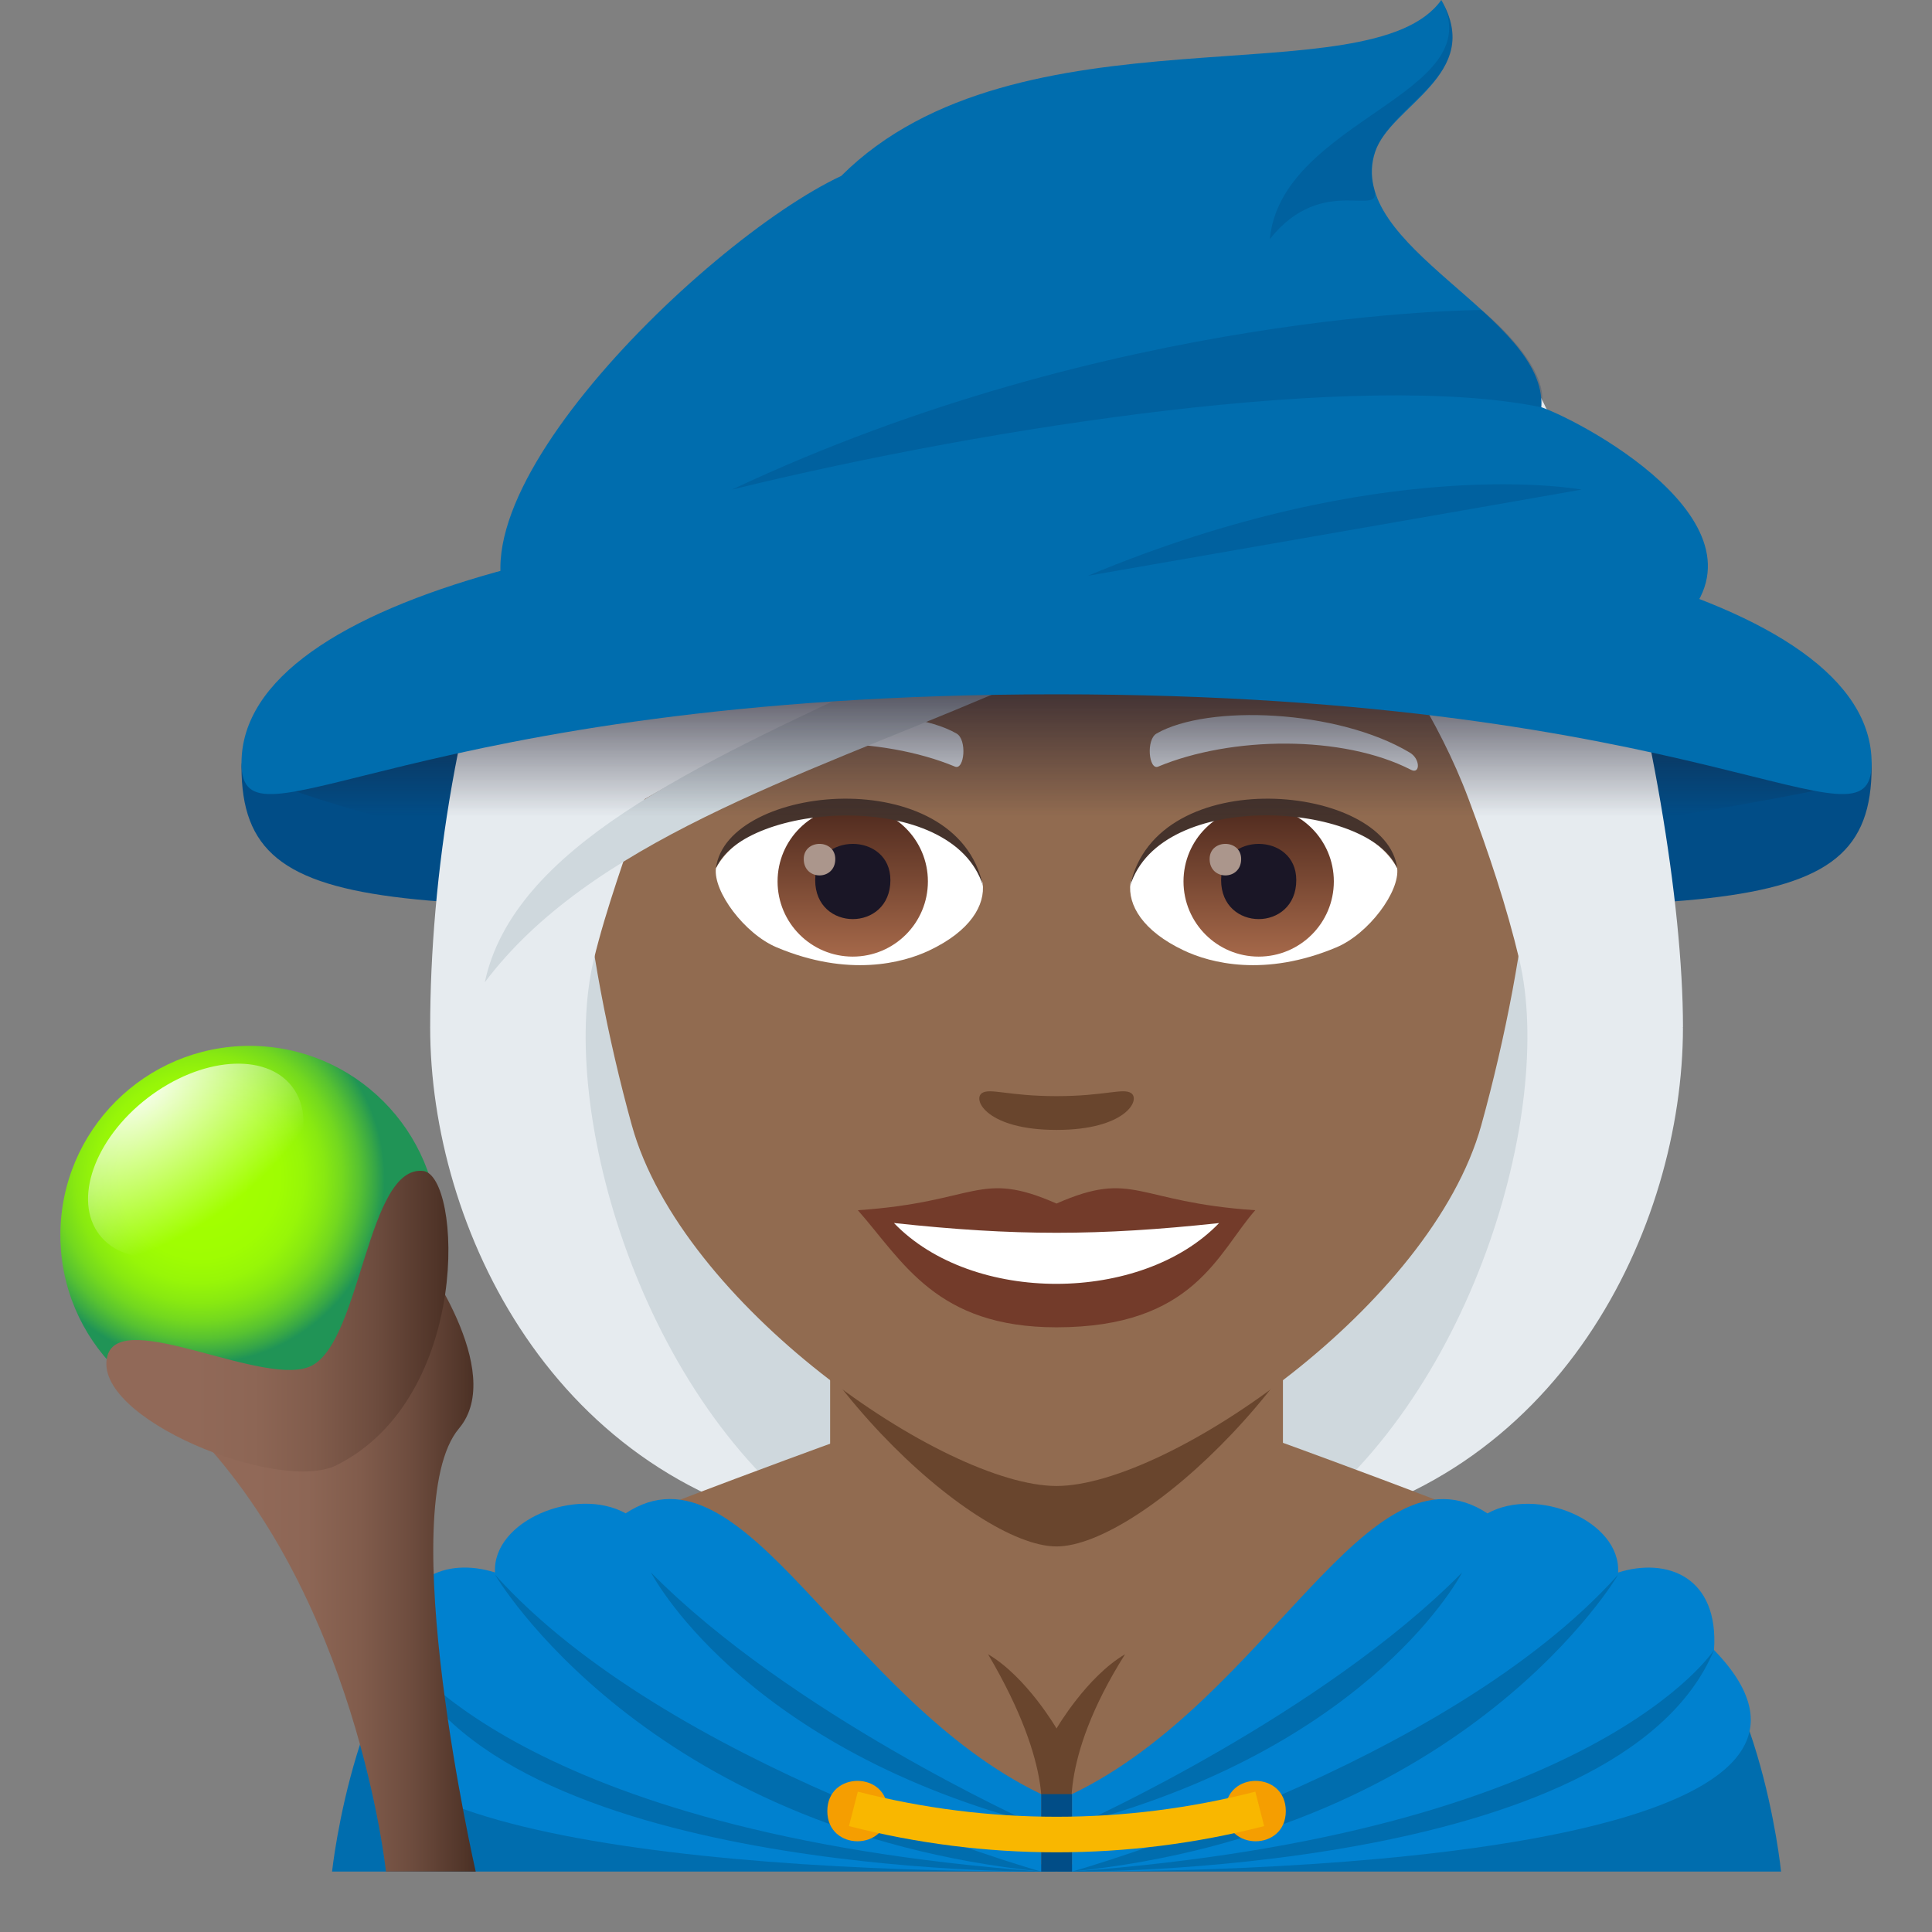 <?xml version="1.0" encoding="utf-8"?>
<!-- Generator: Adobe Illustrator 15.0.0, SVG Export Plug-In . SVG Version: 6.00 Build 0)  -->
<!DOCTYPE svg PUBLIC "-//W3C//DTD SVG 1.1//EN" "http://www.w3.org/Graphics/SVG/1.1/DTD/svg11.dtd">
<svg version="1.1" id="Layer_1" xmlns:x="http://ns.adobe.com/Extensibility/1.0/" xmlns:i="http://ns.adobe.com/AdobeIllustrator/10.0/" xmlns:graph="http://ns.adobe.com/Graphs/1.0/"
	 xmlns="http://www.w3.org/2000/svg" xmlns:xlink="http://www.w3.org/1999/xlink" xmlns:a="http://ns.adobe.com/AdobeSVGViewerExtensions/3.0/"
	 x="0px" y="0px" width="64px" height="64px" viewBox="0 0 64 64" enable-background="new 0 0 64 64" xml:space="preserve">
<rect x="0" y="0" width="64" height="64" fill="#808080" stroke="none"/>
<path fill="#CFD8DD" d="M42.582,50.74c15.168-6.066,11.65-20.475,11.65-20.475H15.766c0,0-3.516,14.408,11.648,20.475
	c0,0,3.035,0.76,7.584,0.76C39.549,51.5,42.582,50.74,42.582,50.74z"/>
<path fill="#E6EBEF" d="M50.332,31.803c1.172,4.932-1.553,14.6-7.75,18.938c9.102-1.516,13.168-10.109,13.168-16.703L50.332,31.803z
	"/>
<path fill="#E6EBEF" d="M19.666,31.803c-1.172,4.932,1.555,14.6,7.752,18.938C18.316,49.225,14.25,40.631,14.25,34.037
	L19.666,31.803z"/>
<path fill="#006DAE" d="M15.256,52.75c2.4-1.365,37.158-1.373,39.545-0.004C58.271,54.73,59,61.998,59,61.998H11
	C11,61.998,11.775,54.727,15.256,52.75z"/>
<path fill="#916B50" d="M42.459,47.781h-14.84c0,0-9.963,3.604-12.363,4.969L35,61.998l19.801-9.252
	C52.414,51.377,42.459,47.781,42.459,47.781z"/>
<path fill="#69452D" d="M37.269,54.799c-1.277,0.75-2.27,2.459-2.27,2.459s-0.992-1.709-2.268-2.459
	c2.266,3.84,1.719,5.568,1.719,5.568h1.098C35.548,60.367,34.997,58.4,37.269,54.799z"/>
<path fill="#916B50" d="M27.499,49.951c0,0,2.361,2.832,7.5,2.832c5.141,0,7.5-2.832,7.5-2.832v-8.035h-15V49.951z"/>
<path fill="#69452D" d="M24.511,39.283c1.23,5.951,7.723,11.945,10.488,11.945c2.764,0,9.256-5.994,10.488-11.945
	C46.079,36.422,23.919,36.422,24.511,39.283z"/>
<path fill="#0081CF" d="M49.274,50.133c1.641-0.908,4.422,0.25,4.328,1.959c1.608-0.51,3.344,0.129,3.177,2.566
	c5.653,5.82-9.563,7.34-21.268,7.34v-2.566C42.041,56.297,45.337,47.539,49.274,50.133z"/>
<path fill="#006DAE" d="M48.434,52.092c0,0-2.889,5.652-12.556,8.275C35.878,60.367,43.822,56.771,48.434,52.092z"/>
<path fill="#006DAE" d="M53.603,52.164c0,0-4.947,8.473-18.091,9.834C35.512,61.998,47.895,58.525,53.603,52.164z"/>
<path fill="#006DAE" d="M56.779,54.658c0,0-3.896,6.057-21.268,7.34C35.512,61.998,53.654,62.158,56.779,54.658z"/>
<path fill="#014D87" d="M34.488,59.432v2.566h1.023v-2.566H34.488z"/>
<path fill="#0081CF" d="M20.726,50.131c-1.641-0.908-4.422,0.25-4.328,1.959c-1.608-0.508-3.344,0.131-3.177,2.568
	c-5.653,5.82,9.563,7.34,21.268,7.34v-2.566C27.959,56.295,24.663,47.537,20.726,50.131z"/>
<path fill="#006DAE" d="M21.566,52.092c0,0,2.889,5.65,12.556,8.273C34.122,60.365,26.178,56.771,21.566,52.092z"/>
<path fill="#006DAE" d="M16.397,52.162c0,0,4.947,8.475,18.091,9.836C34.488,61.998,22.105,58.525,16.397,52.162z"/>
<path fill="#006DAE" d="M13.221,54.658c0,0,3.896,6.057,21.268,7.34C34.488,61.998,16.346,62.158,13.221,54.658z"/>
<path fill="#F59E01" d="M29.406,59.994c0,1.334-2,1.334-2,0S29.406,58.66,29.406,59.994z"/>
<path fill="#F59E01" d="M42.594,59.994c0,1.334-2,1.334-2,0S42.594,58.66,42.594,59.994z"/>
<path fill="#F9B700" d="M41.877,60.492c-4.512,1.158-9.242,1.158-13.754,0c0.098-0.379,0.195-0.76,0.293-1.141
	c4.32,1.109,8.848,1.109,13.168,0C41.682,59.732,41.779,60.113,41.877,60.492z"/>
<path fill="#014D87" d="M62,25.402c0,5.486-5.424,4.588-27,4.588S8,30.889,8,25.402C8,19.91,62,19.91,62,25.402z"/>
<path fill="#916B50" d="M35,8.275c-11.006,0-16.307,8.961-15.645,20.484c0.137,2.316,0.781,5.656,1.576,8.52
	C22.582,43.23,31.291,49.225,35,49.225c3.707,0,12.416-5.994,14.068-11.945c0.795-2.863,1.439-6.203,1.574-8.52
	C51.305,17.236,46.006,8.275,35,8.275z"/>
<path fill="#733B2A" d="M34.998,39.869c-2.578-1.135-2.6-0.047-6.58,0.221c1.494,1.697,2.594,3.879,6.578,3.879
	c4.574,0,5.348-2.479,6.586-3.879C37.596,39.822,37.58,38.734,34.998,39.869z"/>
<path fill="#FFFFFF" d="M29.613,40.514c2.6,2.705,8.205,2.668,10.771,0.002C36.383,40.945,33.615,40.945,29.613,40.514z"/>
<path fill="#E6EBEF" d="M46.693,24.926c-2.391-1.426-6.68-1.6-8.377-0.629c-0.359,0.197-0.262,1.227,0.049,1.098
	c2.42-1.008,6.107-1.059,8.379,0.107C47.049,25.656,47.057,25.133,46.693,24.926z"/>
<path fill="#E6EBEF" d="M23.305,24.926c2.391-1.426,6.678-1.6,8.379-0.629c0.359,0.197,0.264,1.227-0.049,1.098
	c-2.422-1.008-6.105-1.061-8.381,0.107C22.949,25.656,22.943,25.133,23.305,24.926z"/>
<path fill="#69452D" d="M37.473,36.213c-0.262-0.184-0.877,0.098-2.475,0.098c-1.596,0-2.211-0.281-2.473-0.098
	c-0.314,0.221,0.184,1.217,2.473,1.217S37.789,36.434,37.473,36.213z"/>
<path id="Path_1585_" fill="#FFFFFF" d="M32.551,29.25c0.094,0.727-0.4,1.59-1.77,2.236c-0.869,0.412-2.678,0.896-5.055-0.105
	c-1.064-0.449-2.104-1.848-2.01-2.621C25.004,26.332,31.346,25.977,32.551,29.25z"/>
<linearGradient id="Oval_1_" gradientUnits="userSpaceOnUse" x1="-424.123" y1="477.441" x2="-424.123" y2="478.199" gradientTransform="matrix(6.57 0 0 -6.57 2814.78 3168.528)">
	<stop  offset="0" style="stop-color:#A6694A"/>
	<stop  offset="1" style="stop-color:#4F2A1E"/>
	<a:midPointStop  offset="0" style="stop-color:#A6694A"/>
	<a:midPointStop  offset="0.5" style="stop-color:#A6694A"/>
	<a:midPointStop  offset="1" style="stop-color:#4F2A1E"/>
</linearGradient>
<circle id="Oval_206_" fill="url(#Oval_1_)" cx="28.248" cy="29.199" r="2.49"/>
<path id="Path_1584_" fill="#1A1626" d="M27.004,29.154c0,1.723,2.492,1.723,2.492,0C29.496,27.555,27.004,27.555,27.004,29.154z"/>
<path id="Path_1583_" fill="#AB968C" d="M26.625,28.457c0,0.723,1.045,0.723,1.045,0C27.67,27.787,26.625,27.787,26.625,28.457z"/>
<path id="Path_1582_" fill="#45332C" d="M32.563,29.346c-1.012-3.252-7.908-2.771-8.846-0.586
	C24.064,25.961,31.701,25.223,32.563,29.346z"/>
<path id="Path_1581_" fill="#FFFFFF" d="M37.447,29.25c-0.092,0.727,0.402,1.59,1.771,2.236c0.869,0.412,2.678,0.896,5.055-0.105
	c1.066-0.449,2.104-1.848,2.01-2.621C44.996,26.332,38.654,25.977,37.447,29.25z"/>
<linearGradient id="Oval_2_" gradientUnits="userSpaceOnUse" x1="-424.775" y1="477.441" x2="-424.775" y2="478.199" gradientTransform="matrix(6.57 0 0 -6.57 2832.511 3168.528)">
	<stop  offset="0" style="stop-color:#A6694A"/>
	<stop  offset="1" style="stop-color:#4F2A1E"/>
	<a:midPointStop  offset="0" style="stop-color:#A6694A"/>
	<a:midPointStop  offset="0.5" style="stop-color:#A6694A"/>
	<a:midPointStop  offset="1" style="stop-color:#4F2A1E"/>
</linearGradient>
<circle id="Oval_205_" fill="url(#Oval_2_)" cx="41.695" cy="29.199" r="2.49"/>
<path id="Path_1580_" fill="#1A1626" d="M40.451,29.154c0,1.723,2.49,1.723,2.49,0C42.941,27.555,40.451,27.555,40.451,29.154z"/>
<path id="Path_1579_" fill="#AB968C" d="M40.07,28.457c0,0.723,1.045,0.723,1.045,0C41.115,27.787,40.07,27.787,40.07,28.457z"/>
<path id="Path_1578_" fill="#45332C" d="M37.438,29.346c1.01-3.25,7.902-2.785,8.846-0.586
	C45.934,25.961,38.299,25.223,37.438,29.346z"/>
<path fill="#E6EBEF" d="M47.385,9.883c1.258-1.793-9.387-5.582-19.438-3.023C17.908,9.158,14.25,24.199,14.25,34.037
	c0.898,0.711,4.396-1.066,5.416-2.234c0.416-1.721,1.072-3.492,1.684-5.328c7.539-4.365,16.07-5.393,21.992-10.617
	c-0.758,2.275,3.256,5.145,5.309,10.617c0.664,1.775,1.26,3.553,1.682,5.328c1.674,1.541,3.014,2.268,5.418,2.234
	C55.75,25.717,51.41,8.723,47.385,9.883z"/>
<path fill="#CFD8DD" d="M16.059,32.541c6.943-9.248,27.438-8.621,31.326-22.658C39.834,21.664,17.955,23.652,16.059,32.541z"/>
<linearGradient id="SVGID_1_" gradientUnits="userSpaceOnUse" x1="34.992" y1="28.963" x2="34.992" y2="22.09">
	<stop  offset="0.279" style="stop-color:#1A1626;stop-opacity:0"/>
	<stop  offset="1" style="stop-color:#1A1626;stop-opacity:0.8"/>
	<a:midPointStop  offset="0.279" style="stop-color:#1A1626;stop-opacity:0"/>
	<a:midPointStop  offset="0.672" style="stop-color:#1A1626;stop-opacity:0"/>
	<a:midPointStop  offset="1" style="stop-color:#1A1626;stop-opacity:0.8"/>
</linearGradient>
<path fill="url(#SVGID_1_)" d="M60.391,26.141c-13.846,2.795-37.912,4.621-50.797,0.004C18.479,21.738,46.273,19.824,60.391,26.141z
	"/>
<path fill="#006DAE" d="M62,25.281C62,28.533,56.576,23,35,23c-21.574,0-27,5.533-27,2.281C8,14.025,62,14.025,62,25.281z"/>
<path fill="#006DAE" d="M51.056,13.488c0.207-3.02-6.548-5.309-5.5-8.465C46.063,3.496,49.168,2.471,47.745,0
	c-2.354,3.305-14.04,0-19.878,5.828C23.196,8.014,13.382,17.65,17.609,21.01c8.89-1.203,26.604-1.686,37.656,0
	C59.406,17.719,52.549,14.012,51.056,13.488z"/>
<path opacity="0.2" fill="#013366" enable-background="new    " d="M47.745,0c1.679,3.121-5.302,3.961-5.681,7.922
	c1.757-2.223,3.763-0.629,3.454-1.678C44.764,3.574,49.443,2.996,47.745,0z"/>
<path opacity="0.2" fill="#013366" enable-background="new    " d="M49.078,10.27c0,0-12.204,0-24.834,5.949
	c8.761-2.145,20.849-3.945,26.812-2.729C51.407,12.121,49.078,10.27,49.078,10.27z"/>
<path opacity="0.2" fill="#013366" enable-background="new    " d="M52.392,16.219c0,0-4.33,0.762-16.355,2.855
	C45.827,14.98,52.392,16.219,52.392,16.219z"/>
<radialGradient id="SVGID_2_" cx="6.615" cy="39.046" r="6.13" gradientUnits="userSpaceOnUse">
	<stop  offset="0.23" style="stop-color:#A2FF00"/>
	<stop  offset="0.432" style="stop-color:#9FFD02"/>
	<stop  offset="0.563" style="stop-color:#97F608"/>
	<stop  offset="0.674" style="stop-color:#88E911"/>
	<stop  offset="0.774" style="stop-color:#73D81F"/>
	<stop  offset="0.866" style="stop-color:#57C231"/>
	<stop  offset="0.951" style="stop-color:#36A647"/>
	<stop  offset="1" style="stop-color:#209456"/>
	<a:midPointStop  offset="0.23" style="stop-color:#A2FF00"/>
	<a:midPointStop  offset="0.787" style="stop-color:#A2FF00"/>
	<a:midPointStop  offset="1" style="stop-color:#209456"/>
</radialGradient>
<path fill="url(#SVGID_2_)" d="M8.269,34.646C4.81,34.646,2,37.453,2,40.918c0,3.463,2.81,6.266,6.269,6.266
	s6.269-2.803,6.269-6.266C14.537,37.453,11.728,34.646,8.269,34.646z"/>
<radialGradient id="SVGID_3_" cx="558.221" cy="61.324" r="8.631" gradientTransform="matrix(0.358 0.465 -0.715 0.551 -151.418 -257.493)" gradientUnits="userSpaceOnUse">
	<stop  offset="0" style="stop-color:#FFFFFF"/>
	<stop  offset="1" style="stop-color:#FFFFFF;stop-opacity:0"/>
	<a:midPointStop  offset="0" style="stop-color:#FFFFFF"/>
	<a:midPointStop  offset="0.551" style="stop-color:#FFFFFF"/>
	<a:midPointStop  offset="1" style="stop-color:#FFFFFF;stop-opacity:0"/>
</radialGradient>
<path fill="url(#SVGID_3_)" d="M8.081,40.525c-1.761,1.357-3.904,1.527-4.785,0.381c-0.884-1.146-0.172-3.174,1.589-4.531
	c1.763-1.355,3.906-1.527,4.79-0.381C10.559,37.143,9.845,39.172,8.081,40.525z"/>
<linearGradient id="SVGID_4_" gradientUnits="userSpaceOnUse" x1="5.95" y1="51.752" x2="15.759" y2="51.752">
	<stop  offset="0.255" style="stop-color:#916958"/>
	<stop  offset="0.432" style="stop-color:#8D6655"/>
	<stop  offset="0.609" style="stop-color:#815C4C"/>
	<stop  offset="0.786" style="stop-color:#6D4C3E"/>
	<stop  offset="0.962" style="stop-color:#513529"/>
	<stop  offset="1" style="stop-color:#4A2F24"/>
	<a:midPointStop  offset="0.255" style="stop-color:#916958"/>
	<a:midPointStop  offset="0.707" style="stop-color:#916958"/>
	<a:midPointStop  offset="1" style="stop-color:#4A2F24"/>
</linearGradient>
<path fill="url(#SVGID_4_)" d="M13.878,41.504c0,0,2.925,3.916,1.326,5.816C13.005,49.926,15.759,62,15.759,62h-2.974
	c0,0-0.967-9.277-6.632-14.861C4.451,45.463,13.984,46.75,13.878,41.504z"/>
<linearGradient id="SVGID_5_" gradientUnits="userSpaceOnUse" x1="3.523" y1="43.764" x2="14.854" y2="43.764">
	<stop  offset="0.255" style="stop-color:#916958"/>
	<stop  offset="0.432" style="stop-color:#8D6655"/>
	<stop  offset="0.609" style="stop-color:#815C4C"/>
	<stop  offset="0.786" style="stop-color:#6D4C3E"/>
	<stop  offset="0.962" style="stop-color:#513529"/>
	<stop  offset="1" style="stop-color:#4A2F24"/>
	<a:midPointStop  offset="0.255" style="stop-color:#916958"/>
	<a:midPointStop  offset="0.707" style="stop-color:#916958"/>
	<a:midPointStop  offset="1" style="stop-color:#4A2F24"/>
</linearGradient>
<path fill="url(#SVGID_5_)" d="M14.016,38.789c1.271,0.141,1.632,7.486-2.864,9.746C9.25,49.49,3.018,46.98,3.556,44.922
	c0.435-1.643,5.303,1.121,6.794,0.305C11.973,44.334,12.173,38.592,14.016,38.789z"/>
</svg>
